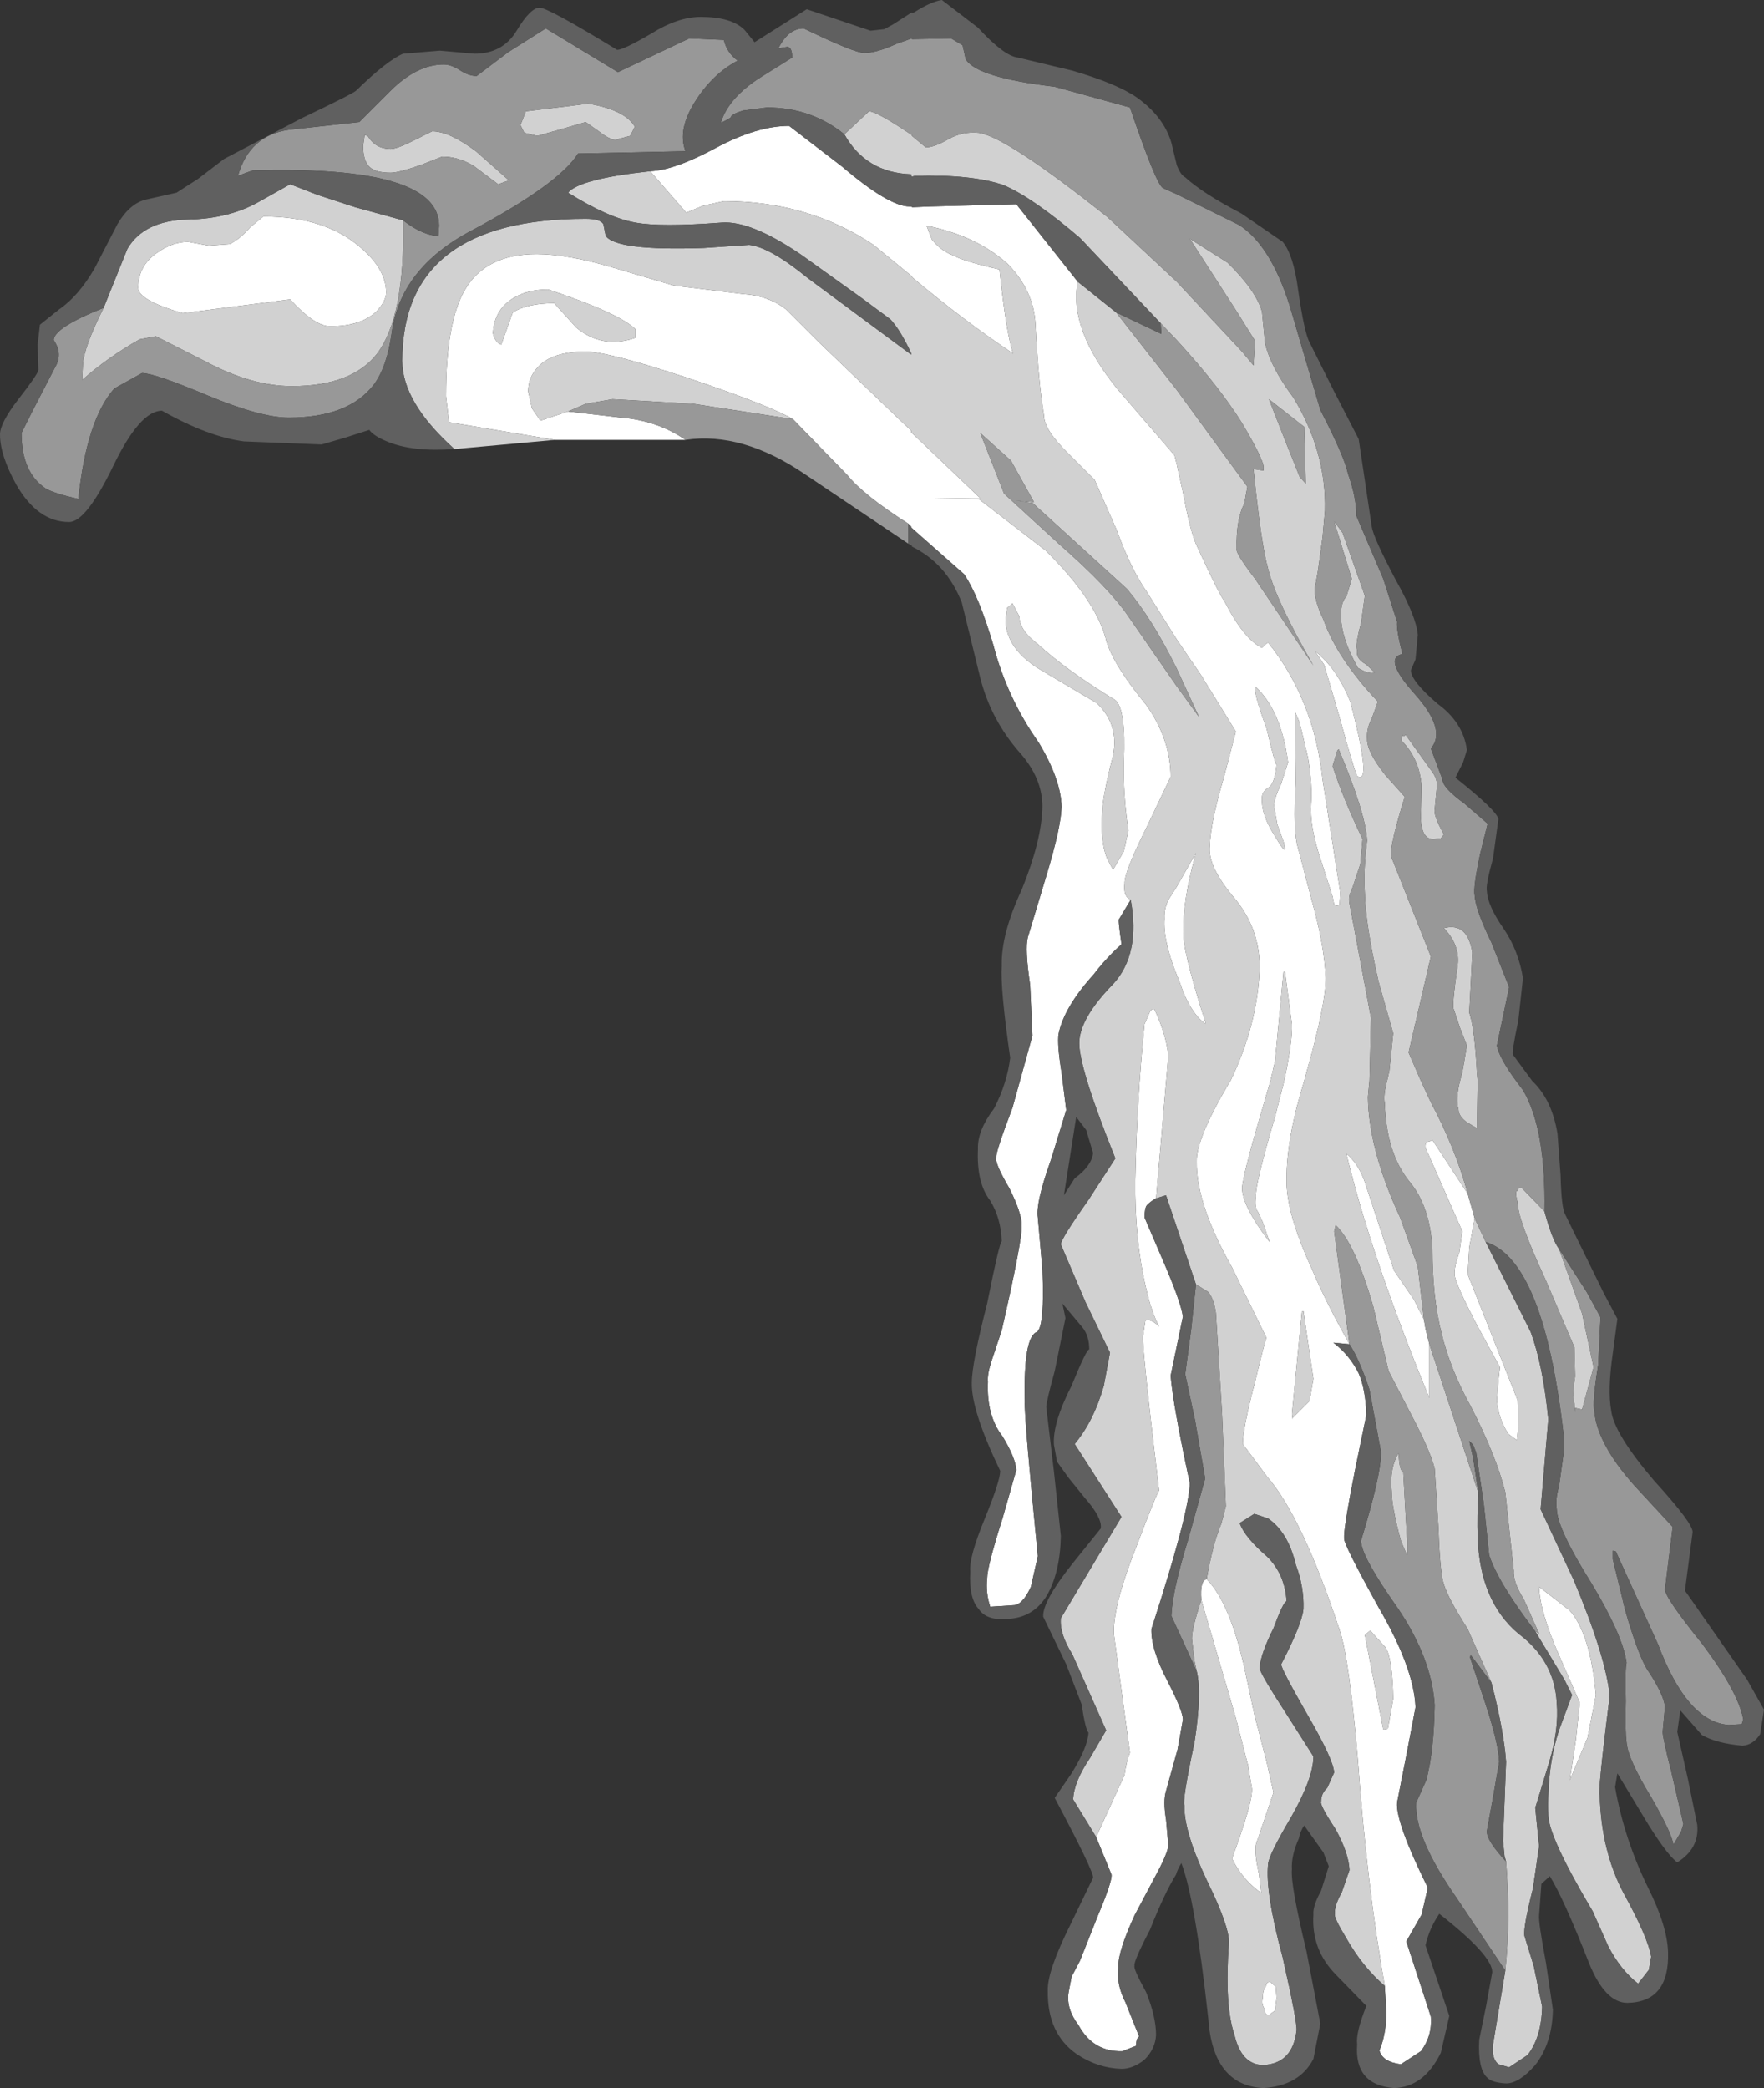 <?xml version="1.0" encoding="UTF-8" standalone="no"?>
<svg xmlns:ffdec="https://www.free-decompiler.com/flash" xmlns:xlink="http://www.w3.org/1999/xlink" ffdec:objectType="shape" height="136.0px" width="114.9px" xmlns="http://www.w3.org/2000/svg">
  <rect width="100%" height="100%" fill="#333333" stroke="none"/>
  <g transform="matrix(1.0, 0.0, 0.0, 1.0, 58.9, 54.5)">
    <path d="M-16.55 -43.35 Q-15.0 -43.4 -12.3 -44.85 -9.6 -46.3 -7.5 -46.3 L-4.05 -43.65 Q-1.0 -41.05 0.35 -41.05 L0.5 -41.05 0.5 -41.0 1.65 -41.05 7.3 -41.2 11.3 -36.15 Q10.7 -33.1 13.85 -29.2 L17.6 -24.85 17.75 -24.25 18.2 -22.2 Q18.65 -19.75 19.1 -18.85 20.5 -15.8 20.85 -15.35 22.1 -12.9 23.3 -12.3 L23.55 -12.55 23.7 -12.65 Q26.7 -8.9 27.25 -3.7 L28.4 3.65 28.35 4.4 28.2 4.5 28.0 4.4 27.9 3.9 27.1 1.4 Q26.4 -0.7 26.5 -2.15 26.6 -3.25 26.3 -5.15 L25.75 -7.45 25.45 -8.15 25.5 -3.5 Q25.3 -0.4 25.65 0.75 L26.65 4.55 Q27.35 7.1 27.45 9.2 27.45 10.9 26.25 15.15 L26.05 15.9 Q24.9 19.6 24.9 22.3 24.85 24.45 26.55 28.15 27.4 30.2 29.0 33.05 L27.95 32.95 Q29.0 33.75 29.6 34.95 30.05 36.0 30.1 37.65 L29.35 41.3 Q28.6 45.1 28.65 45.7 28.6 46.05 30.9 50.2 33.2 54.15 33.3 56.7 L32.7 59.85 32.1 62.9 Q32.0 64.2 34.1 68.45 L33.7 70.2 32.7 71.95 34.3 76.85 Q34.4 78.1 33.65 79.1 L32.35 79.95 Q31.15 79.8 30.95 79.05 31.4 78.0 31.4 76.55 L31.3 74.85 Q30.15 68.4 29.55 60.15 29.0 53.7 28.4 51.8 25.95 44.35 23.65 41.7 L22.05 39.55 Q22.05 38.55 22.85 35.5 23.55 32.6 23.6 32.65 L21.35 28.05 Q19.0 23.9 19.05 21.15 19.0 19.7 21.15 16.05 L21.25 15.9 Q23.05 12.15 23.15 8.5 23.15 6.0 21.55 4.05 19.75 1.95 19.9 0.6 19.95 -0.9 20.8 -3.8 L21.6 -6.85 19.35 -10.5 17.75 -12.85 15.8 -15.95 Q14.75 -17.45 13.85 -19.95 L12.4 -23.25 10.7 -24.95 Q9.1 -26.5 9.1 -27.45 8.75 -29.5 8.55 -33.35 8.45 -35.55 6.75 -37.3 4.7 -39.15 1.45 -39.8 L1.8 -38.9 Q2.35 -38.2 3.1 -37.9 3.95 -37.45 6.2 -36.95 6.65 -32.7 7.1 -31.45 L7.05 -31.5 Q3.9 -33.6 0.5 -36.45 L0.5 -36.5 -2.0 -38.55 Q-6.25 -41.4 -11.75 -41.4 L-13.1 -41.1 -14.2 -40.65 -16.55 -43.35 M16.4 23.55 Q16.1 23.7 15.8 24.0 15.65 24.2 15.65 24.8 L16.85 27.6 Q18.0 30.25 18.15 31.25 L17.35 35.1 Q17.5 37.0 18.6 42.1 18.55 44.05 16.1 51.6 16.05 52.9 17.15 55.0 18.15 56.95 18.15 57.5 L17.8 59.45 17.05 62.15 Q16.85 62.8 17.05 64.0 L17.2 65.7 Q17.15 66.25 16.3 67.8 L15.0 70.25 Q13.9 72.65 13.95 73.6 13.8 74.75 14.4 75.9 L15.3 78.15 Q15.1 78.25 15.1 78.75 L14.2 79.1 Q12.3 79.15 11.35 77.4 10.55 76.35 10.7 75.3 L10.9 74.25 11.45 73.2 12.6 70.3 Q13.55 68.05 13.5 67.6 L12.5 65.15 14.35 61.1 Q14.45 60.3 14.7 59.65 L13.65 51.9 Q13.6 50.05 15.15 46.15 16.5 42.6 16.6 42.6 15.5 33.4 15.55 32.55 L15.7 31.55 15.8 31.45 Q16.2 31.5 16.6 31.9 16.1 30.95 15.75 29.4 15.0 26.2 15.05 22.35 15.15 17.2 15.65 12.2 L16.0 11.4 Q16.15 11.15 16.3 11.25 17.05 12.85 17.2 14.25 L16.4 23.55 M14.75 4.1 L14.0 5.35 Q13.9 5.3 14.15 7.0 13.15 7.9 12.35 8.95 10.4 11.1 10.05 12.85 9.95 13.55 10.25 15.4 L10.55 17.8 9.55 21.05 Q8.55 23.85 8.7 24.8 L9.0 28.2 Q9.15 31.85 8.65 32.25 7.75 32.55 7.85 36.8 7.8 37.75 8.7 46.85 L8.25 48.85 Q7.7 50.05 7.1 50.05 L5.6 50.15 Q5.3 49.25 5.4 48.3 5.4 47.55 6.4 44.4 L7.3 41.25 Q7.25 40.45 6.4 39.05 5.35 37.7 5.45 35.5 5.4 35.0 5.7 34.1 L6.35 32.15 Q7.7 26.25 7.65 25.3 7.65 24.5 6.85 22.9 5.85 21.2 6.0 20.85 5.95 20.55 7.05 17.65 L8.35 12.95 8.2 9.65 Q7.85 7.3 8.05 6.55 L9.3 2.4 Q10.2 -0.6 10.25 -1.95 10.2 -3.75 8.75 -6.15 6.7 -9.05 5.8 -12.5 4.85 -15.7 3.9 -17.1 L0.5 -20.1 0.45 -20.15 0.45 -20.2 0.25 -20.4 Q-2.65 -22.25 -3.7 -23.55 L-7.25 -27.2 Q-8.8 -28.1 -14.0 -29.85 -19.3 -31.6 -20.75 -31.6 -23.0 -31.6 -23.9 -30.55 -24.5 -29.9 -24.5 -29.0 L-24.25 -27.9 -23.7 -27.1 -21.9 -27.7 -18.45 -27.3 Q-16.05 -27.1 -14.25 -25.85 L-22.75 -25.85 -29.65 -27.0 -29.85 -28.7 Q-29.85 -33.55 -28.6 -35.65 -27.25 -37.95 -23.95 -37.95 -21.9 -37.95 -18.9 -37.05 L-15.0 -35.9 -10.5 -35.35 Q-8.85 -35.25 -7.7 -34.35 L-5.55 -32.2 -0.5 -27.35 0.45 -26.45 0.45 -26.35 0.5 -26.3 4.95 -22.05 1.85 -22.05 4.85 -22.0 9.2 -18.65 Q12.35 -15.55 13.1 -13.0 13.45 -11.4 15.75 -8.6 17.35 -6.35 17.35 -3.9 L15.85 -0.75 Q14.3 2.35 14.35 3.05 14.25 3.9 14.75 4.1 M36.7 23.25 L37.15 24.85 36.8 26.75 36.7 28.5 39.95 36.7 40.0 38.4 39.9 39.3 39.35 38.9 Q38.7 37.9 38.6 36.7 L38.7 35.45 38.8 34.55 37.3 31.8 Q35.9 29.1 35.85 28.55 35.8 28.05 36.15 27.1 L36.35 25.7 33.95 20.25 Q33.9 19.85 34.2 19.85 L34.4 19.75 36.7 23.25 M7.05 -15.2 L6.7 -14.9 6.6 -14.15 Q6.6 -12.2 9.0 -10.8 L12.55 -8.7 Q14.0 -7.3 13.6 -5.3 12.95 -2.8 12.9 -1.7 12.75 0.25 13.2 1.4 L13.6 2.15 14.3 0.95 14.6 -0.4 Q14.25 -2.75 14.3 -4.9 14.45 -8.3 13.75 -8.9 10.55 -10.85 8.7 -12.55 7.5 -13.45 7.5 -14.35 L7.05 -15.2 M29.5 -3.95 Q29.25 -4.5 28.35 -7.8 L27.35 -11.2 26.75 -12.1 Q28.2 -10.95 29.05 -8.8 30.5 -3.3 29.5 -3.95 M22.85 -9.8 Q22.75 -9.35 23.6 -7.05 24.15 -4.7 24.25 -4.7 24.15 -3.6 23.8 -3.25 23.25 -2.95 23.3 -2.45 23.25 -1.4 24.2 0.05 25.05 1.5 24.7 0.3 L24.3 -0.8 24.1 -1.95 Q24.05 -2.4 24.55 -3.45 L25.0 -4.85 Q24.55 -8.25 22.85 -9.8 M24.8 8.8 L24.7 8.8 24.15 14.6 23.85 15.9 23.15 18.3 Q22.1 21.9 22.0 22.85 22.0 24.05 23.8 26.4 L23.35 25.1 23.05 24.45 Q22.8 24.15 22.9 23.45 22.85 22.65 24.15 18.25 L24.75 15.9 Q25.3 13.3 25.25 12.2 L24.8 8.8 M34.2 33.05 L34.2 36.55 Q30.4 27.3 28.8 20.65 29.5 21.2 29.95 22.35 L31.9 28.25 33.2 30.15 33.85 31.45 33.95 32.05 34.2 33.05 M18.2 6.2 Q18.05 7.2 19.65 12.2 18.6 11.5 17.9 9.35 L17.75 9.0 Q16.85 6.75 16.95 5.35 16.9 4.5 17.4 3.8 L17.75 3.25 19.0 1.05 Q18.1 4.25 18.2 6.2 M25.3 37.95 L25.3 37.85 26.4 36.75 26.65 35.3 26.0 30.9 25.9 30.9 25.25 37.6 25.3 37.95 M19.7 48.35 Q21.25 49.95 22.2 54.35 L22.8 57.15 23.25 58.9 23.6 60.25 24.05 62.25 22.9 65.65 Q22.8 66.2 23.1 67.55 L23.25 68.8 Q22.0 67.9 21.35 66.55 22.7 62.9 22.65 62.0 L22.4 60.5 22.05 59.15 21.6 57.4 19.35 49.7 Q19.25 48.45 19.7 48.35 M31.85 56.15 Q31.8 53.5 31.35 52.8 L30.35 51.7 30.0 52.0 31.2 58.15 31.5 58.1 31.85 56.15 M24.25 75.65 L24.15 76.45 23.75 76.75 Q23.45 76.7 23.5 76.4 23.25 76.05 23.35 75.65 23.35 75.1 23.55 74.9 23.6 74.55 23.85 74.6 L24.2 74.9 24.25 75.65 M41.35 48.85 L43.35 50.4 Q44.7 51.95 45.05 55.9 L44.5 58.7 43.35 61.45 43.75 58.8 44.0 56.4 42.8 53.65 Q41.4 50.55 41.35 48.85 M-46.65 -38.75 L-45.3 -38.5 -43.95 -38.6 Q-43.3 -38.9 -42.6 -39.7 L-41.75 -40.4 Q-37.8 -40.4 -35.5 -38.45 -33.75 -37.0 -33.75 -35.45 -33.75 -34.9 -34.35 -34.25 -35.35 -33.25 -37.4 -33.25 -38.4 -33.25 -40.0 -35.0 L-47.0 -34.1 Q-49.9 -34.95 -49.9 -35.75 -49.9 -37.2 -48.65 -38.05 -47.65 -38.75 -46.65 -38.75 M-17.5 -33.05 Q-18.55 -34.1 -23.2 -35.65 -24.45 -35.65 -25.35 -35.15 -26.7 -34.4 -26.8 -32.8 -26.65 -32.2 -26.25 -32.05 L-25.5 -34.15 Q-24.55 -34.75 -22.8 -34.75 L-21.35 -33.15 Q-19.65 -31.75 -17.5 -32.5 L-17.5 -33.05" fill="#ffffff" fill-rule="evenodd" stroke="none"/>
    <path d="M-29.3 -25.25 Q-32.7 -28.3 -32.7 -31.0 -32.7 -40.25 -20.75 -40.25 -19.8 -40.25 -19.6 -39.9 L-19.45 -39.15 Q-18.8 -38.15 -13.05 -38.35 L-10.1 -38.55 Q-8.75 -38.4 -6.3 -36.4 L0.45 -31.4 0.45 -31.5 Q-0.25 -33.0 -0.9 -33.7 L-2.65 -35.0 -6.7 -37.9 Q-10.0 -40.15 -11.9 -40.0 -15.9 -39.7 -17.5 -40.0 -19.25 -40.3 -21.9 -41.95 -21.15 -42.85 -16.55 -43.35 L-14.2 -40.65 -13.1 -41.1 -11.75 -41.4 Q-6.25 -41.4 -2.0 -38.55 L0.5 -36.5 0.5 -36.45 Q3.9 -33.6 7.05 -31.5 L7.1 -31.45 Q6.65 -32.7 6.2 -36.95 3.95 -37.45 3.1 -37.9 2.35 -38.2 1.8 -38.9 L1.45 -39.8 Q4.7 -39.15 6.75 -37.3 8.45 -35.55 8.55 -33.35 8.75 -29.5 9.1 -27.45 9.1 -26.5 10.7 -24.95 L12.4 -23.25 13.85 -19.95 Q14.75 -17.45 15.8 -15.95 L17.75 -12.85 19.35 -10.5 21.6 -6.85 20.8 -3.8 Q19.95 -0.9 19.9 0.6 19.75 1.95 21.55 4.05 23.15 6.0 23.15 8.5 23.05 12.15 21.25 15.9 L21.15 16.05 Q19.0 19.7 19.05 21.15 19.0 23.9 21.35 28.05 L23.6 32.65 Q23.55 32.6 22.85 35.5 22.05 38.55 22.05 39.55 L23.65 41.7 Q25.95 44.35 28.4 51.8 29.0 53.7 29.55 60.15 30.15 68.4 31.3 74.85 29.85 73.6 28.8 71.75 27.95 70.35 28.05 70.15 28.0 69.65 28.5 68.75 L29.0 67.3 Q28.95 66.2 28.1 64.65 27.05 63.05 27.15 62.85 27.15 62.3 27.55 61.95 L28.0 60.95 Q27.95 60.1 26.3 57.25 24.55 54.2 24.55 53.9 25.9 51.3 26.0 50.3 26.05 48.85 25.5 47.4 25.0 45.3 23.7 44.4 L22.8 44.1 21.85 44.7 Q22.15 45.6 23.65 46.9 24.8 48.05 24.9 49.8 24.7 49.8 24.05 51.55 23.2 53.25 23.15 54.15 23.15 54.45 24.9 57.15 L26.65 59.9 Q26.65 61.3 25.2 63.85 23.75 66.3 23.7 66.9 23.5 68.75 24.65 73.0 25.6 77.2 25.55 77.75 25.3 79.9 23.4 80.0 21.95 80.0 21.5 78.0 20.85 76.1 21.15 72.0 21.15 70.9 19.7 67.95 18.2 64.75 18.25 63.1 18.1 62.75 18.9 59.0 19.4 55.8 19.05 54.35 L18.9 53.65 18.75 52.35 Q18.65 51.85 19.35 49.7 L21.6 57.4 22.05 59.15 22.4 60.5 22.65 62.0 Q22.7 62.9 21.35 66.55 22.0 67.9 23.25 68.8 L23.1 67.55 Q22.8 66.2 22.9 65.65 L24.05 62.25 23.6 60.25 23.25 58.9 22.8 57.15 22.2 54.35 Q21.25 49.95 19.7 48.35 20.1 46.05 20.65 44.75 L20.95 43.6 20.7 37.55 20.3 31.0 Q20.15 30.05 19.8 29.65 L19.0 29.15 17.05 23.35 16.4 23.55 17.2 14.25 Q17.05 12.85 16.3 11.25 16.15 11.15 16.0 11.4 L15.65 12.2 Q15.15 17.2 15.05 22.35 15.0 26.2 15.75 29.4 16.1 30.95 16.6 31.9 16.2 31.5 15.8 31.45 L15.7 31.55 15.55 32.55 Q15.5 33.4 16.6 42.6 16.5 42.6 15.15 46.15 13.6 50.05 13.65 51.9 L14.7 59.65 Q14.45 60.3 14.35 61.1 L12.5 65.15 11.0 62.7 Q11.05 61.55 12.1 60.0 L13.15 58.2 10.95 53.25 Q10.1 51.9 10.2 50.9 L14.15 44.3 11.1 39.55 Q12.35 38.05 13.0 35.75 L13.4 33.6 11.8 30.3 10.2 26.55 Q10.2 26.2 12.0 23.65 L13.75 20.95 Q11.4 15.1 11.4 13.45 11.4 11.85 13.6 9.6 15.4 7.65 14.75 4.1 14.25 3.9 14.35 3.05 14.3 2.35 15.85 -0.75 L17.35 -3.9 Q17.35 -6.35 15.75 -8.6 13.45 -11.4 13.1 -13.0 12.35 -15.55 9.2 -18.65 L4.85 -22.0 1.85 -22.05 4.95 -22.05 0.5 -26.3 0.45 -26.35 0.45 -26.45 -0.5 -27.35 -5.55 -32.2 -7.7 -34.35 Q-8.85 -35.25 -10.5 -35.35 L-15.0 -35.9 -18.9 -37.05 Q-21.9 -37.95 -23.95 -37.95 -27.25 -37.95 -28.6 -35.65 -29.85 -33.55 -29.85 -28.7 L-29.65 -27.0 -22.75 -25.85 -29.3 -25.25 M11.3 -36.15 L13.8 -34.15 17.75 -29.1 22.35 -22.8 22.15 -21.7 Q21.6 -20.65 21.65 -18.75 21.55 -18.5 22.85 -16.8 L26.65 -11.15 Q24.2 -15.4 23.7 -17.45 23.25 -19.0 22.75 -23.95 L23.4 -23.85 23.4 -24.15 Q23.3 -24.75 22.0 -26.95 20.5 -29.35 17.75 -32.35 L16.7 -33.45 11.45 -39.0 Q8.35 -41.65 6.45 -42.45 4.4 -43.15 0.7 -43.05 L0.5 -43.0 0.45 -43.05 0.45 -43.15 Q-2.5 -43.25 -3.9 -45.75 L-2.3 -47.25 Q-1.8 -47.25 0.5 -45.7 L0.5 -45.65 1.4 -44.9 Q1.95 -44.9 2.9 -45.45 3.8 -45.95 4.85 -45.85 6.65 -45.6 13.25 -40.35 L17.75 -36.15 22.0 -31.6 22.75 -30.7 22.85 -32.3 21.6 -34.3 18.6 -38.95 21.05 -37.4 Q22.9 -35.6 23.3 -34.2 L23.5 -32.15 Q23.85 -30.6 25.35 -28.6 27.5 -25.05 27.4 -21.25 L27.25 -19.55 26.95 -17.35 26.75 -16.25 Q26.65 -15.5 27.3 -14.15 28.2 -11.6 30.85 -8.8 L30.45 -7.7 Q30.1 -7.05 30.15 -6.35 30.15 -5.5 31.35 -4.0 L32.6 -2.6 Q31.65 0.45 31.7 1.25 L34.3 7.8 32.85 14.05 33.65 15.9 34.3 17.3 Q35.9 20.3 36.7 23.25 L34.4 19.75 34.2 19.85 Q33.9 19.85 33.95 20.25 L36.35 25.7 36.15 27.1 Q35.8 28.05 35.85 28.55 35.9 29.1 37.3 31.8 L38.8 34.55 38.7 35.45 38.6 36.7 Q38.7 37.9 39.35 38.9 L39.9 39.3 40.0 38.4 39.95 36.7 36.7 28.5 36.8 26.75 37.15 24.85 37.9 26.45 38.0 26.65 40.8 32.25 Q41.6 34.4 41.95 37.95 L41.45 43.8 43.6 48.4 Q45.7 53.4 45.95 55.95 45.15 62.3 45.3 62.45 45.4 66.05 46.85 68.8 48.45 71.7 48.65 72.95 L48.5 73.8 47.8 74.7 Q46.65 73.8 45.85 72.25 L44.85 70.0 Q42.0 65.2 41.95 63.75 41.85 60.5 42.7 58.05 L43.5 55.9 43.0 54.9 41.1 51.75 41.35 51.9 40.35 49.65 Q39.65 48.55 39.7 47.8 L39.15 42.7 Q38.55 40.3 36.9 37.1 35.55 34.65 35.0 32.35 34.4 30.0 34.4 26.85 34.25 24.05 32.9 22.45 31.4 20.6 31.3 17.35 31.2 16.85 31.45 15.9 L31.6 15.25 31.85 12.8 30.9 9.45 Q30.05 5.75 30.0 3.65 29.9 2.25 30.15 0.25 30.05 -1.55 28.3 -5.7 L28.2 -5.6 27.9 -4.6 Q28.6 -2.45 29.85 0.15 L29.7 1.8 29.15 3.45 Q28.9 3.9 29.0 4.35 L30.4 11.8 30.3 15.9 30.2 16.95 Q30.25 20.4 32.3 24.8 L33.45 28.0 33.85 31.45 33.2 30.15 31.9 28.25 29.95 22.35 Q29.5 21.2 28.8 20.65 30.4 27.3 34.2 36.55 L34.2 33.05 37.4 42.75 Q37.3 44.2 37.35 45.65 37.5 49.8 40.0 51.9 42.35 53.65 42.5 56.4 42.65 58.15 42.0 60.3 L41.1 63.25 41.35 65.75 40.95 68.5 Q40.3 71.05 40.4 71.6 L41.0 73.55 41.55 76.2 Q41.5 78.2 40.6 79.35 L39.4 80.15 38.7 79.95 Q38.25 79.6 38.35 78.65 L39.15 73.85 Q39.5 70.5 39.2 66.75 L39.1 66.4 39.0 65.4 39.2 60.25 Q39.05 58.2 38.25 55.1 L36.7 51.6 Q35.45 49.65 35.15 48.7 34.9 48.0 34.8 45.1 L34.55 41.15 Q34.25 39.95 32.95 37.5 L31.55 34.8 30.55 30.6 Q29.35 26.45 28.1 25.3 L28.0 25.7 29.0 33.05 Q27.4 30.2 26.55 28.15 24.85 24.45 24.9 22.3 24.9 19.6 26.05 15.9 L26.25 15.15 Q27.45 10.9 27.45 9.2 27.35 7.1 26.65 4.55 L25.65 0.75 Q25.3 -0.4 25.5 -3.5 L25.45 -8.15 25.75 -7.45 26.3 -5.15 Q26.6 -3.25 26.5 -2.15 26.4 -0.7 27.1 1.4 L27.9 3.9 28.0 4.4 28.2 4.5 28.35 4.4 28.4 3.65 27.25 -3.7 Q26.7 -8.9 23.7 -12.65 L23.55 -12.55 23.3 -12.3 Q22.1 -12.9 20.85 -15.35 20.5 -15.8 19.1 -18.85 18.65 -19.75 18.2 -22.2 L17.75 -24.25 17.6 -24.85 13.85 -29.2 Q10.7 -33.1 11.3 -36.15 M41.7 24.4 Q42.2 26.25 42.65 26.85 L44.15 31.05 44.9 34.55 44.15 37.3 43.7 37.2 Q43.7 37.85 43.65 36.9 43.5 36.35 43.7 35.15 L43.65 33.25 41.75 28.8 Q39.95 24.9 39.95 23.8 39.75 23.05 39.95 23.05 40.0 22.8 40.25 22.9 L41.7 24.4 M23.75 -28.5 L24.85 -25.7 25.75 -23.45 26.15 -23.0 26.05 -26.7 23.75 -28.5 M7.25 -21.9 L8.45 -21.8 6.95 -24.5 4.95 -26.3 6.5 -22.35 10.1 -19.05 Q13.35 -16.2 14.6 -14.35 L17.75 -9.8 19.2 -7.8 17.75 -10.95 Q16.15 -14.2 14.5 -16.15 L8.35 -21.75 7.25 -21.9 M7.05 -15.2 L7.5 -14.35 Q7.5 -13.45 8.7 -12.55 10.55 -10.85 13.75 -8.9 14.45 -8.3 14.3 -4.9 14.25 -2.75 14.6 -0.4 L14.3 0.95 13.6 2.15 13.2 1.4 Q12.75 0.25 12.9 -1.7 12.95 -2.8 13.6 -5.3 14.0 -7.3 12.55 -8.7 L9.0 -10.8 Q6.6 -12.2 6.6 -14.15 L6.7 -14.9 7.05 -15.2 M28.55 -19.8 L30.0 -15.7 29.75 -13.9 Q29.35 -12.45 29.5 -12.15 29.4 -11.6 30.05 -11.25 L30.65 -10.7 Q30.3 -10.55 29.55 -11.0 28.4 -13.05 28.45 -14.5 28.45 -15.3 28.8 -15.65 L29.15 -16.8 28.0 -20.55 28.55 -19.8 M29.5 -3.95 Q30.5 -3.3 29.05 -8.8 28.2 -10.95 26.75 -12.1 L27.35 -11.2 28.35 -7.8 Q29.25 -4.5 29.5 -3.95 M22.85 -9.8 Q24.55 -8.25 25.0 -4.85 L24.55 -3.45 Q24.05 -2.4 24.1 -1.95 L24.3 -0.8 24.7 0.3 Q25.05 1.5 24.2 0.05 23.25 -1.4 23.3 -2.45 23.25 -2.95 23.8 -3.25 24.15 -3.6 24.25 -4.7 24.15 -4.7 23.6 -7.05 22.75 -9.35 22.85 -9.8 M35.15 5.95 Q36.7 5.55 37.0 7.55 L36.8 11.45 Q37.15 12.5 37.3 15.35 L37.35 15.9 37.3 19.0 37.25 18.95 36.65 18.6 Q36.1 18.2 36.1 17.75 35.9 17.1 36.2 15.9 L36.35 15.35 36.65 13.6 36.2 12.45 35.8 11.25 Q35.65 11.1 36.05 8.35 36.2 7.05 35.15 5.95 M32.65 -6.65 L34.3 -4.35 Q34.7 -3.85 34.7 -3.35 L34.55 -1.8 Q34.45 -1.4 35.15 -0.15 L34.95 0.1 34.5 0.15 Q33.7 0.2 33.65 -1.2 L33.7 -3.3 Q33.55 -5.1 32.4 -6.25 L32.45 -6.65 Q32.55 -6.45 32.65 -6.65 M24.8 8.8 L25.25 12.2 Q25.3 13.3 24.75 15.9 L24.15 18.25 Q22.85 22.65 22.9 23.45 22.8 24.15 23.05 24.45 L23.35 25.1 23.8 26.4 Q22.0 24.05 22.0 22.85 22.1 21.9 23.15 18.3 L23.85 15.9 24.15 14.6 24.7 8.8 24.8 8.8 M18.2 6.2 Q18.1 4.25 19.0 1.05 L17.75 3.25 17.4 3.8 Q16.9 4.5 16.95 5.35 16.85 6.75 17.75 9.0 L17.9 9.35 Q18.6 11.5 19.65 12.2 18.05 7.2 18.2 6.2 M25.3 37.95 L25.25 37.6 25.9 30.9 26.0 30.9 26.65 35.3 26.4 36.75 25.3 37.85 25.3 37.95 M32.35 45.85 Q31.75 43.65 31.75 42.65 31.6 41.1 32.2 40.15 32.25 41.35 32.5 41.35 L32.75 45.85 32.75 46.8 32.35 45.85 M31.85 56.15 L31.5 58.1 31.2 58.15 30.0 52.0 30.35 51.7 31.35 52.8 Q31.8 53.5 31.85 56.15 M41.35 48.85 Q41.4 50.55 42.8 53.65 L44.0 56.4 43.75 58.8 43.35 61.45 44.5 58.7 45.05 55.9 Q44.7 51.95 43.35 50.4 L41.35 48.85 M24.25 75.65 L24.2 74.9 23.85 74.6 Q23.6 74.55 23.55 74.9 23.35 75.1 23.35 75.65 23.25 76.05 23.5 76.4 23.45 76.7 23.75 76.75 L24.15 76.45 24.25 75.65 M-52.15 -34.45 L-50.6 -38.3 Q-49.5 -40.15 -46.65 -40.2 -44.0 -40.25 -42.05 -41.35 L-40.0 -42.5 -38.2 -41.8 -35.75 -41.0 -32.65 -40.15 Q-32.5 -33.9 -34.35 -31.45 -36.0 -29.35 -39.9 -29.35 -42.5 -29.35 -45.5 -30.95 L-48.75 -32.6 -49.8 -32.4 Q-51.85 -31.25 -53.55 -29.75 L-53.5 -30.75 Q-53.45 -31.85 -52.15 -34.45 M-46.65 -38.75 Q-47.65 -38.75 -48.65 -38.05 -49.9 -37.2 -49.9 -35.75 -49.9 -34.95 -47.0 -34.1 L-40.0 -35.0 Q-38.4 -33.25 -37.4 -33.25 -35.35 -33.25 -34.35 -34.25 -33.75 -34.9 -33.75 -35.45 -33.75 -37.0 -35.5 -38.45 -37.8 -40.4 -41.75 -40.4 L-42.6 -39.7 Q-43.3 -38.9 -43.95 -38.6 L-45.3 -38.5 -46.65 -38.75 M-17.55 -46.25 L-17.85 -45.65 -18.8 -45.4 Q-19.2 -45.4 -19.9 -45.95 L-20.75 -46.55 -22.3 -46.1 -23.9 -45.65 -24.75 -45.85 -25.0 -46.35 -24.65 -47.25 -21.75 -47.6 -20.6 -47.75 Q-18.2 -47.35 -17.55 -46.25 M-7.25 -27.2 L-13.75 -28.2 -19.0 -28.5 -20.75 -28.2 -21.9 -27.7 -23.7 -27.1 -24.25 -27.9 -24.5 -29.0 Q-24.5 -29.9 -23.9 -30.55 -23.0 -31.6 -20.75 -31.6 -19.3 -31.6 -14.0 -29.85 -8.8 -28.1 -7.25 -27.2 M-17.5 -33.05 L-17.5 -32.5 Q-19.65 -31.75 -21.35 -33.15 L-22.8 -34.75 Q-24.55 -34.75 -25.5 -34.15 L-26.25 -32.05 Q-26.65 -32.2 -26.8 -32.8 -26.7 -34.4 -25.35 -35.15 -24.45 -35.65 -23.2 -35.65 -18.55 -34.1 -17.5 -33.05 M-26.45 -42.5 L-28.05 -43.7 Q-29.05 -44.3 -30.1 -44.3 L-31.5 -43.75 Q-32.95 -43.25 -33.45 -43.25 -34.4 -43.25 -34.8 -43.6 -35.25 -44.0 -35.25 -45.0 L-35.15 -45.7 -34.95 -45.65 Q-34.45 -44.8 -33.45 -44.8 -33.05 -44.8 -31.95 -45.35 L-30.75 -45.95 Q-29.65 -45.95 -27.9 -44.65 L-25.75 -42.75 -26.45 -42.5" fill="#d1d1d1" fill-rule="evenodd" stroke="none"/>
    <path d="M13.8 -34.15 L16.75 -32.75 16.7 -33.45 17.75 -32.35 Q20.5 -29.35 22.0 -26.95 23.3 -24.75 23.4 -24.15 L23.4 -23.85 22.75 -23.95 Q23.25 -19.0 23.7 -17.45 24.2 -15.4 26.65 -11.15 L22.85 -16.8 Q21.55 -18.5 21.65 -18.75 21.6 -20.65 22.15 -21.7 L22.35 -22.8 17.75 -29.1 13.8 -34.15 M-3.9 -45.75 Q-6.05 -47.5 -8.95 -47.5 L-10.5 -47.3 Q-11.3 -47.05 -11.3 -46.85 -11.6 -46.65 -11.95 -46.5 -11.45 -48.15 -9.3 -49.5 L-7.3 -50.75 Q-7.3 -51.4 -7.6 -51.45 L-8.2 -51.35 Q-7.55 -52.65 -6.55 -52.65 -3.25 -51.05 -2.6 -51.05 -1.8 -51.05 -0.5 -51.65 L0.5 -52.0 0.5 -51.95 3.05 -52.0 3.8 -51.55 4.0 -50.65 Q4.7 -49.45 9.8 -48.85 L14.7 -47.5 Q16.4 -42.5 16.85 -42.25 L17.75 -41.85 21.8 -39.85 Q23.85 -38.55 25.1 -34.6 L27.1 -27.8 Q28.65 -24.8 28.9 -23.65 29.45 -22.1 29.45 -20.9 L31.2 -16.8 32.1 -14.0 Q32.05 -13.45 32.45 -11.9 31.15 -11.65 33.25 -9.3 35.35 -6.95 34.3 -5.75 L35.05 -3.75 Q35.05 -3.2 36.5 -2.15 L38.0 -0.85 37.5 1.15 Q37.05 3.3 37.15 3.8 37.2 4.75 38.25 6.9 L39.4 9.8 38.6 13.6 Q38.75 14.4 39.85 15.9 L40.3 16.5 Q41.8 19.05 41.7 24.4 L40.25 22.9 Q40.0 22.8 39.95 23.05 39.75 23.05 39.95 23.8 39.95 24.9 41.75 28.8 L43.65 33.25 43.7 35.15 Q43.5 36.35 43.65 36.9 43.7 37.85 43.7 37.2 L44.15 37.3 44.9 34.55 44.15 31.05 42.65 26.85 44.45 29.65 45.35 31.3 45.2 34.4 Q44.8 36.85 44.95 37.45 45.15 39.55 47.55 42.25 L50.05 44.95 49.55 49.0 Q49.5 49.5 52.0 52.6 54.35 55.75 54.65 57.5 L54.55 57.8 53.7 57.85 Q51.0 57.65 49.1 52.6 L46.35 46.55 46.15 46.5 46.15 47.05 46.95 50.35 Q47.85 53.5 48.5 54.4 49.45 55.85 49.55 56.65 L49.4 58.3 Q49.4 58.7 49.95 60.85 L50.75 64.3 50.6 64.8 50.1 65.65 Q50.0 64.9 48.65 62.55 47.15 60.1 47.05 59.0 46.95 58.25 47.0 56.3 46.95 54.15 47.05 53.8 46.8 52.0 44.75 48.6 42.55 45.1 42.5 43.8 42.4 43.15 42.65 42.3 L42.95 40.15 42.95 38.95 Q41.65 27.6 37.9 26.4 L37.9 26.45 37.15 24.85 36.7 23.25 Q35.9 20.3 34.3 17.3 L33.65 15.9 32.85 14.05 34.3 7.8 31.7 1.25 Q31.65 0.45 32.6 -2.6 L31.35 -4.0 Q30.15 -5.5 30.15 -6.35 30.1 -7.05 30.45 -7.7 L30.85 -8.8 Q28.2 -11.6 27.3 -14.15 26.65 -15.5 26.75 -16.25 L26.95 -17.35 27.25 -19.55 27.4 -21.25 Q27.5 -25.05 25.35 -28.6 23.85 -30.6 23.5 -32.15 L23.3 -34.2 Q22.9 -35.6 21.05 -37.4 L18.6 -38.95 21.6 -34.3 22.85 -32.3 22.75 -30.7 22.0 -31.6 17.75 -36.15 13.25 -40.35 Q6.65 -45.6 4.85 -45.85 3.8 -45.95 2.9 -45.45 1.95 -44.9 1.4 -44.9 L0.5 -45.65 0.5 -45.7 Q-1.8 -47.25 -2.3 -47.25 L-3.9 -45.75 M41.1 51.75 Q38.7 48.6 38.1 46.8 L37.75 43.45 37.25 40.1 37.05 39.6 36.8 39.35 37.05 40.45 37.4 42.75 34.2 33.05 33.95 32.05 33.85 31.45 33.45 28.0 32.3 24.8 Q30.25 20.4 30.2 16.95 L30.3 15.9 30.4 11.8 29.0 4.35 Q28.9 3.9 29.15 3.45 L29.7 1.8 29.85 0.15 Q28.6 -2.45 27.9 -4.6 L28.2 -5.6 28.3 -5.7 Q30.05 -1.55 30.15 0.25 29.9 2.25 30.0 3.65 30.05 5.75 30.9 9.45 L31.85 12.8 31.6 15.25 31.45 15.9 Q31.2 16.85 31.3 17.35 31.4 20.6 32.9 22.45 34.25 24.05 34.4 26.85 34.4 30.0 35.0 32.35 35.55 34.65 36.9 37.1 38.55 40.3 39.15 42.7 L39.7 47.8 Q39.65 48.55 40.35 49.65 L41.35 51.9 41.1 51.75 M39.15 73.85 L36.0 69.15 Q33.2 65.15 33.35 62.9 L34.0 61.45 Q34.5 59.6 34.55 56.55 34.35 53.5 32.15 50.25 29.75 46.85 29.75 45.85 31.1 41.45 31.05 40.05 L30.3 36.0 Q29.65 34.05 29.0 33.05 L28.0 25.7 28.1 25.3 Q29.35 26.45 30.55 30.6 L31.55 34.8 32.95 37.5 Q34.25 39.95 34.55 41.15 L34.8 45.1 Q34.9 48.0 35.15 48.7 35.45 49.65 36.7 51.6 L38.25 55.1 36.9 53.3 36.9 53.25 36.85 53.45 37.8 56.3 Q38.7 59.0 38.75 60.25 L38.35 62.55 37.95 64.75 Q37.9 65.35 39.2 66.75 39.5 70.5 39.15 73.85 M19.05 54.35 L17.4 50.75 Q17.45 49.15 18.5 45.75 L19.6 41.8 18.95 38.05 18.3 35.0 18.7 32.0 19.0 29.15 19.8 29.65 Q20.15 30.05 20.3 31.0 L20.7 37.55 20.95 43.6 20.65 44.75 Q20.1 46.05 19.7 48.35 19.25 48.45 19.35 49.7 18.65 51.85 18.75 52.35 L18.9 53.65 19.05 54.35 M0.25 -20.4 L0.25 -19.1 -6.45 -23.6 Q-10.55 -26.4 -14.25 -25.85 -16.05 -27.1 -18.45 -27.3 L-21.9 -27.7 -20.75 -28.2 -19.0 -28.5 -13.75 -28.2 -7.25 -27.2 -3.7 -23.55 Q-2.65 -22.25 0.25 -20.4 M23.75 -28.5 L26.05 -26.7 26.15 -23.0 25.75 -23.45 24.85 -25.7 23.75 -28.5 M7.25 -21.9 L8.35 -21.75 14.5 -16.15 Q16.15 -14.2 17.75 -10.95 L19.2 -7.8 17.75 -9.8 14.6 -14.35 Q13.35 -16.2 10.1 -19.05 L6.5 -22.35 4.95 -26.3 6.95 -24.5 8.45 -21.8 7.25 -21.9 M28.55 -19.8 L28.0 -20.55 29.15 -16.8 28.8 -15.65 Q28.45 -15.3 28.45 -14.5 28.4 -13.05 29.55 -11.0 30.3 -10.55 30.65 -10.7 L30.05 -11.25 Q29.4 -11.6 29.5 -12.15 29.35 -12.45 29.75 -13.9 L30.0 -15.7 28.55 -19.8 M32.65 -6.65 Q32.55 -6.45 32.45 -6.65 L32.4 -6.25 Q33.55 -5.1 33.7 -3.3 L33.65 -1.2 Q33.7 0.2 34.5 0.15 L34.95 0.1 35.15 -0.15 Q34.45 -1.4 34.55 -1.8 L34.7 -3.35 Q34.7 -3.85 34.3 -4.35 L32.65 -6.65 M35.15 5.95 Q36.2 7.05 36.05 8.35 35.65 11.1 35.8 11.25 L36.2 12.45 36.65 13.6 36.35 15.35 36.2 15.9 Q35.9 17.1 36.1 17.75 36.1 18.2 36.65 18.6 L37.25 18.95 37.3 19.0 37.35 15.9 37.3 15.35 Q37.15 12.5 36.8 11.45 L37.0 7.55 Q36.7 5.55 35.15 5.95 M32.35 45.85 L32.75 46.8 32.75 45.85 32.5 41.35 Q32.25 41.35 32.2 40.15 31.6 41.1 31.75 42.65 31.75 43.65 32.35 45.85 M-32.65 -40.15 Q-31.55 -39.3 -30.6 -39.15 L-30.45 -39.15 -30.35 -39.1 -30.3 -39.8 Q-30.3 -43.75 -42.45 -43.4 L-43.4 -43.05 Q-42.65 -45.7 -40.05 -46.05 L-35.5 -46.55 -33.5 -48.55 Q-31.75 -50.3 -30.0 -50.3 -29.5 -50.3 -28.9 -49.9 -28.35 -49.55 -27.85 -49.55 L-25.8 -51.1 -23.35 -52.65 -18.65 -49.8 -14.0 -52.0 -11.75 -51.9 Q-11.55 -51.05 -10.85 -50.55 -12.45 -49.7 -13.55 -48.0 -14.8 -46.1 -14.25 -44.65 L-21.25 -44.5 Q-22.45 -42.55 -28.15 -39.5 -32.85 -37.05 -33.4 -32.75 -33.7 -30.6 -34.55 -29.45 -36.2 -27.3 -40.1 -27.3 -41.9 -27.3 -45.4 -28.75 -48.85 -30.2 -49.65 -30.2 L-51.45 -29.2 Q-53.25 -27.2 -53.8 -22.0 -55.5 -22.4 -55.95 -22.7 -57.5 -23.75 -57.5 -26.3 L-56.8 -27.7 -55.3 -30.6 Q-54.8 -31.45 -55.4 -32.35 -55.4 -33.15 -52.15 -34.45 -53.45 -31.85 -53.5 -30.75 L-53.55 -29.75 Q-51.85 -31.25 -49.8 -32.4 L-48.75 -32.6 -45.5 -30.95 Q-42.5 -29.35 -39.9 -29.35 -36.0 -29.35 -34.35 -31.45 -32.5 -33.9 -32.65 -40.15 M-17.55 -46.25 Q-18.2 -47.35 -20.6 -47.75 L-21.75 -47.6 -24.65 -47.25 -25.0 -46.35 -24.75 -45.85 -23.9 -45.65 -22.3 -46.1 -20.75 -46.55 -19.9 -45.95 Q-19.2 -45.4 -18.8 -45.4 L-17.85 -45.65 -17.55 -46.25 M-26.45 -42.5 L-25.75 -42.75 -27.9 -44.65 Q-29.65 -45.95 -30.75 -45.95 L-31.95 -45.35 Q-33.05 -44.8 -33.45 -44.8 -34.45 -44.8 -34.95 -45.65 L-35.15 -45.7 -35.25 -45.0 Q-35.25 -44.0 -34.8 -43.6 -34.4 -43.25 -33.45 -43.25 -32.95 -43.25 -31.5 -43.75 L-30.1 -44.3 Q-29.05 -44.3 -28.05 -43.7 L-26.45 -42.5" fill="#989898" fill-rule="evenodd" stroke="none"/>
    <path d="M-29.3 -25.25 Q-32.05 -25.05 -33.7 -25.75 -34.55 -26.1 -34.85 -26.5 L-36.4 -26.0 -37.95 -25.55 -43.0 -25.75 Q-45.35 -26.05 -48.35 -27.75 -49.8 -27.75 -51.55 -24.1 -53.3 -20.5 -54.4 -20.5 -56.45 -20.5 -57.85 -22.95 -58.9 -24.85 -58.9 -26.2 -58.9 -26.95 -57.7 -28.5 -56.45 -30.1 -56.4 -30.4 L-56.45 -32.05 -56.3 -33.35 -55.05 -34.35 Q-53.8 -35.2 -52.75 -37.0 L-51.25 -39.9 Q-50.45 -41.25 -49.4 -41.5 L-47.4 -41.95 -46.0 -42.85 -44.3 -44.15 -39.25 -46.8 Q-35.9 -48.4 -35.7 -48.6 -33.7 -50.55 -32.65 -51.0 L-30.25 -51.2 -28.0 -51.0 Q-26.15 -51.0 -25.25 -52.5 -24.35 -54.0 -23.75 -54.0 -23.2 -54.0 -18.7 -51.25 -18.3 -51.25 -16.5 -52.3 -14.75 -53.4 -13.25 -53.4 -11.25 -53.4 -10.4 -52.55 L-9.75 -51.75 -6.35 -53.9 -2.2 -52.5 -1.3 -52.6 -0.75 -52.9 0.5 -53.7 0.5 -53.65 0.65 -53.7 Q1.75 -54.4 2.45 -54.5 L4.8 -52.7 Q6.5 -50.85 7.4 -50.75 L10.95 -49.9 Q13.85 -49.05 15.15 -48.15 16.9 -46.9 17.4 -45.2 L17.75 -43.75 Q18.0 -43.1 18.3 -42.95 19.45 -41.9 21.95 -40.6 L24.65 -38.75 Q25.35 -37.9 25.65 -35.65 26.05 -32.85 26.4 -32.2 L28.0 -29.0 29.6 -25.9 30.45 -20.2 Q30.55 -19.5 32.0 -16.75 33.35 -14.35 33.45 -13.15 L33.3 -11.55 33.0 -10.85 Q33.0 -10.15 34.75 -8.65 36.4 -7.45 36.65 -5.65 L36.4 -4.85 35.9 -3.85 Q38.6 -1.7 38.7 -1.15 L38.35 1.4 Q37.85 3.2 37.95 3.55 38.0 4.5 39.05 6.0 40.0 7.4 40.3 9.2 L40.0 11.95 Q39.55 14.1 39.65 14.2 L40.9 15.9 41.0 16.0 Q42.2 17.2 42.55 19.35 L42.75 22.05 Q42.8 24.15 43.05 24.6 L45.55 29.7 46.45 31.4 46.15 33.65 Q45.8 36.05 46.05 37.4 46.25 38.9 48.85 41.95 51.4 44.75 51.35 45.3 L50.85 49.1 54.9 54.9 56.0 56.85 55.75 58.45 Q55.3 59.15 54.6 59.2 52.9 59.05 51.95 58.5 L50.55 56.9 50.35 58.3 51.05 61.4 51.65 64.35 Q51.8 65.9 50.35 66.8 49.6 66.25 48.05 63.65 L46.45 61.0 46.3 61.9 Q46.9 65.3 48.45 68.45 49.7 70.95 49.75 72.65 49.85 75.9 47.1 75.95 45.65 75.95 44.6 73.35 42.95 69.15 42.05 67.7 L41.5 68.2 41.35 70.25 Q41.3 70.7 41.8 73.35 L42.25 76.4 Q42.2 78.6 41.1 80.0 40.05 81.2 39.2 81.2 38.3 81.15 38.0 80.85 37.35 80.3 37.45 78.35 L37.9 76.15 38.3 73.95 Q38.3 72.85 34.85 70.15 34.2 71.1 33.95 72.2 L35.5 76.8 34.95 79.2 Q33.85 81.45 31.9 81.5 29.3 81.3 29.5 78.65 29.4 77.9 30.1 76.15 L28.15 74.15 Q26.5 72.5 26.65 70.2 26.6 69.65 27.15 68.65 L27.65 67.05 27.3 66.15 26.05 64.4 Q25.8 64.75 25.7 65.25 25.2 66.35 25.25 67.25 25.15 68.25 26.2 72.6 L27.1 77.3 26.65 79.6 Q25.75 81.35 23.4 81.5 20.1 81.35 19.8 76.95 18.95 69.2 18.05 66.85 17.8 67.25 17.7 67.6 16.95 68.8 16.0 71.2 14.9 73.3 15.0 73.55 14.9 73.7 15.75 75.25 16.4 76.85 16.4 78.05 16.35 78.95 15.65 79.65 14.9 80.25 14.15 80.25 12.6 80.2 11.25 79.3 9.3 77.95 9.35 75.15 9.3 73.9 10.85 70.8 L12.3 67.8 Q12.35 67.4 9.8 62.6 L10.9 61.0 Q11.95 59.3 12.0 58.35 11.8 58.15 11.55 56.5 L10.55 53.9 9.05 50.8 Q9.0 49.8 10.95 47.35 L12.8 45.05 Q12.9 44.35 11.75 43.05 L10.7 41.75 9.95 40.7 9.75 39.6 Q9.65 38.2 10.9 35.75 11.9 33.3 12.05 33.4 12.05 32.5 11.6 31.95 L10.3 30.4 10.5 31.35 9.8 34.8 Q9.25 36.8 9.25 37.15 L9.75 41.35 10.2 45.55 Q10.15 47.9 9.3 49.4 8.4 50.9 6.65 50.95 5.35 51.05 4.85 50.3 4.2 49.6 4.3 47.85 4.2 46.95 5.25 44.4 6.25 41.95 6.25 41.3 4.35 37.35 4.4 35.55 4.4 34.3 5.4 30.4 6.2 26.4 6.35 26.35 6.3 24.85 5.6 23.7 4.7 22.55 4.8 20.35 4.75 19.15 5.85 17.7 6.7 16.05 6.9 14.4 6.25 9.9 6.35 8.4 6.3 6.35 7.65 3.45 8.95 0.25 9.0 -1.95 9.0 -3.8 7.55 -5.45 5.65 -7.6 4.95 -10.35 L3.75 -15.25 Q2.75 -17.8 0.5 -18.9 L0.5 -18.95 0.25 -19.1 0.25 -20.4 0.45 -20.2 0.45 -20.15 0.5 -20.1 3.9 -17.1 Q4.85 -15.7 5.8 -12.5 6.7 -9.05 8.75 -6.15 10.2 -3.75 10.25 -1.95 10.2 -0.6 9.3 2.4 L8.05 6.55 Q7.85 7.3 8.2 9.65 L8.35 12.95 7.05 17.65 Q5.95 20.55 6.0 20.85 5.85 21.2 6.85 22.9 7.65 24.5 7.65 25.3 7.7 26.25 6.35 32.15 L5.7 34.1 Q5.4 35.0 5.45 35.5 5.35 37.7 6.4 39.05 7.25 40.45 7.3 41.25 L6.4 44.4 Q5.4 47.55 5.4 48.3 5.3 49.25 5.6 50.15 L7.1 50.05 Q7.7 50.05 8.25 48.85 L8.7 46.85 Q7.8 37.75 7.85 36.8 7.75 32.55 8.65 32.25 9.15 31.85 9.0 28.2 L8.7 24.8 Q8.55 23.85 9.55 21.05 L10.55 17.8 10.25 15.4 Q9.95 13.55 10.05 12.85 10.4 11.1 12.35 8.95 13.15 7.9 14.15 7.0 13.9 5.3 14.0 5.35 L14.75 4.1 Q15.4 7.65 13.6 9.6 11.4 11.85 11.4 13.45 11.4 15.1 13.75 20.95 L12.0 23.65 Q10.2 26.2 10.2 26.55 L11.8 30.3 13.4 33.6 13.0 35.75 Q12.35 38.05 11.1 39.55 L14.15 44.3 10.2 50.9 Q10.1 51.9 10.95 53.25 L13.15 58.2 12.1 60.0 Q11.05 61.55 11.0 62.7 L12.5 65.15 13.5 67.6 Q13.55 68.05 12.6 70.3 L11.45 73.2 10.9 74.25 10.7 75.3 Q10.55 76.35 11.35 77.4 12.3 79.15 14.2 79.1 L15.1 78.75 Q15.1 78.25 15.3 78.15 L14.4 75.9 Q13.8 74.75 13.95 73.6 13.9 72.65 15.0 70.25 L16.3 67.8 Q17.15 66.25 17.2 65.7 L17.05 64.0 Q16.85 62.8 17.05 62.15 L17.8 59.45 18.15 57.5 Q18.15 56.95 17.15 55.0 16.05 52.9 16.1 51.6 18.55 44.05 18.6 42.1 17.5 37.0 17.35 35.1 L18.15 31.25 Q18.0 30.25 16.85 27.6 L15.65 24.8 Q15.65 24.2 15.8 24.0 16.1 23.7 16.4 23.55 L17.05 23.35 19.0 29.15 18.7 32.0 18.3 35.0 18.95 38.05 19.6 41.8 18.5 45.75 Q17.45 49.15 17.4 50.75 L19.05 54.35 Q19.4 55.8 18.9 59.0 18.1 62.75 18.25 63.1 18.2 64.75 19.7 67.95 21.15 70.9 21.15 72.0 20.85 76.1 21.5 78.0 21.95 80.0 23.4 80.0 25.3 79.9 25.55 77.75 25.6 77.2 24.65 73.0 23.5 68.75 23.7 66.9 23.75 66.3 25.2 63.85 26.65 61.3 26.65 59.9 L24.9 57.15 Q23.15 54.45 23.15 54.15 23.2 53.25 24.05 51.55 24.7 49.8 24.9 49.8 24.8 48.05 23.65 46.9 22.15 45.6 21.85 44.7 L22.8 44.1 23.7 44.4 Q25.0 45.3 25.5 47.4 26.05 48.85 26.0 50.3 25.9 51.3 24.55 53.9 24.55 54.2 26.3 57.25 27.95 60.1 28.0 60.95 L27.55 61.95 Q27.15 62.3 27.15 62.85 27.05 63.05 28.1 64.65 28.95 66.2 29.0 67.3 L28.5 68.75 Q28.0 69.65 28.05 70.15 27.95 70.35 28.8 71.75 29.85 73.6 31.3 74.85 L31.4 76.55 Q31.4 78.0 30.95 79.05 31.15 79.8 32.35 79.95 L33.65 79.1 Q34.4 78.1 34.3 76.85 L32.7 71.95 33.7 70.2 34.1 68.45 Q32.0 64.2 32.1 62.9 L32.7 59.85 33.3 56.7 Q33.2 54.15 30.9 50.2 28.6 46.05 28.65 45.7 28.6 45.1 29.35 41.3 L30.1 37.65 Q30.05 36.0 29.6 34.95 29.0 33.75 27.95 32.95 L29.0 33.05 Q29.65 34.05 30.3 36.0 L31.05 40.05 Q31.1 41.45 29.75 45.85 29.75 46.85 32.15 50.25 34.35 53.5 34.55 56.55 34.5 59.6 34.0 61.45 L33.35 62.9 Q33.2 65.15 36.0 69.15 L39.15 73.85 38.35 78.65 Q38.25 79.6 38.7 79.95 L39.4 80.15 40.6 79.35 Q41.5 78.2 41.55 76.2 L41.0 73.55 40.4 71.6 Q40.3 71.05 40.95 68.5 L41.35 65.75 41.1 63.25 42.0 60.3 Q42.65 58.15 42.5 56.4 42.35 53.65 40.0 51.9 37.5 49.8 37.35 45.65 37.3 44.2 37.4 42.75 L37.05 40.45 36.8 39.35 37.05 39.6 37.25 40.1 37.75 43.45 38.1 46.8 Q38.7 48.6 41.1 51.75 L43.0 54.9 43.5 55.9 42.7 58.05 Q41.85 60.5 41.95 63.75 42.0 65.2 44.85 70.0 L45.85 72.25 Q46.65 73.8 47.8 74.7 L48.5 73.8 48.65 72.95 Q48.45 71.7 46.85 68.8 45.4 66.05 45.3 62.45 45.15 62.3 45.95 55.95 45.7 53.4 43.6 48.4 L41.45 43.8 41.95 37.95 Q41.6 34.4 40.8 32.25 L38.0 26.65 37.9 26.45 37.9 26.4 Q41.65 27.6 42.95 38.95 L42.95 40.15 42.65 42.3 Q42.4 43.15 42.5 43.8 42.55 45.1 44.75 48.6 46.8 52.0 47.05 53.8 46.95 54.15 47.0 56.3 46.95 58.25 47.05 59.0 47.15 60.1 48.65 62.55 50.0 64.9 50.1 65.65 L50.6 64.8 50.75 64.3 49.95 60.85 Q49.4 58.7 49.4 58.3 L49.55 56.65 Q49.45 55.85 48.5 54.4 47.85 53.5 46.95 50.35 L46.15 47.05 46.15 46.5 46.35 46.55 49.1 52.6 Q51.0 57.65 53.7 57.85 L54.55 57.8 54.65 57.5 Q54.35 55.75 52.0 52.6 49.5 49.5 49.55 49.0 L50.05 44.95 47.55 42.25 Q45.15 39.55 44.95 37.45 44.8 36.85 45.2 34.4 L45.35 31.3 44.45 29.65 42.65 26.85 Q42.2 26.25 41.7 24.4 41.8 19.05 40.3 16.5 L39.85 15.9 Q38.75 14.4 38.6 13.6 L39.4 9.8 38.25 6.9 Q37.2 4.75 37.15 3.8 37.05 3.3 37.5 1.15 L38.0 -0.85 36.5 -2.15 Q35.05 -3.2 35.05 -3.75 L34.3 -5.75 Q35.35 -6.95 33.25 -9.3 31.15 -11.65 32.45 -11.9 32.05 -13.45 32.1 -14.0 L31.2 -16.8 29.45 -20.9 Q29.45 -22.1 28.9 -23.65 28.65 -24.8 27.1 -27.8 L25.1 -34.6 Q23.85 -38.55 21.8 -39.85 L17.75 -41.85 16.85 -42.25 Q16.4 -42.5 14.7 -47.5 L9.8 -48.85 Q4.7 -49.45 4.0 -50.65 L3.8 -51.55 3.05 -52.0 0.5 -51.95 0.5 -52.0 -0.5 -51.65 Q-1.8 -51.05 -2.6 -51.05 -3.25 -51.05 -6.55 -52.65 -7.55 -52.65 -8.2 -51.35 L-7.6 -51.45 Q-7.3 -51.4 -7.3 -50.75 L-9.3 -49.5 Q-11.45 -48.15 -11.95 -46.5 -11.6 -46.65 -11.3 -46.85 -11.3 -47.05 -10.5 -47.3 L-8.95 -47.5 Q-6.05 -47.5 -3.9 -45.75 -2.5 -43.25 0.45 -43.15 L0.45 -43.05 0.5 -43.0 0.7 -43.05 Q4.4 -43.15 6.45 -42.45 8.35 -41.65 11.45 -39.0 L16.7 -33.45 16.75 -32.75 13.8 -34.15 11.3 -36.15 7.3 -41.2 1.65 -41.05 0.5 -41.0 0.5 -41.05 0.35 -41.05 Q-1.0 -41.05 -4.05 -43.65 L-7.5 -46.3 Q-9.6 -46.3 -12.3 -44.85 -15.0 -43.4 -16.55 -43.35 -21.15 -42.85 -21.9 -41.95 -19.25 -40.3 -17.5 -40.0 -15.9 -39.7 -11.9 -40.0 -10.0 -40.15 -6.7 -37.9 L-2.65 -35.0 -0.9 -33.7 Q-0.25 -33.0 0.45 -31.5 L0.45 -31.4 -6.3 -36.4 Q-8.75 -38.4 -10.1 -38.55 L-13.05 -38.35 Q-18.8 -38.15 -19.45 -39.15 L-19.6 -39.9 Q-19.8 -40.25 -20.75 -40.25 -32.7 -40.25 -32.7 -31.0 -32.7 -28.3 -29.3 -25.25 M38.25 55.1 Q39.05 58.2 39.2 60.25 L39.0 65.4 39.1 66.4 39.2 66.75 Q37.9 65.35 37.95 64.75 L38.35 62.55 38.75 60.25 Q38.7 59.0 37.8 56.3 L36.85 53.45 36.9 53.25 36.9 53.3 38.25 55.1 M12.3 20.6 L11.85 19.1 11.2 18.25 10.4 23.35 11.1 22.25 Q12.2 21.45 12.3 20.6 M-52.15 -34.45 Q-55.4 -33.15 -55.4 -32.35 -54.8 -31.45 -55.3 -30.6 L-56.8 -27.7 -57.5 -26.3 Q-57.5 -23.75 -55.95 -22.7 -55.5 -22.4 -53.8 -22.0 -53.25 -27.2 -51.45 -29.2 L-49.65 -30.2 Q-48.85 -30.2 -45.4 -28.75 -41.9 -27.3 -40.1 -27.3 -36.2 -27.3 -34.55 -29.45 -33.7 -30.6 -33.4 -32.75 -32.85 -37.05 -28.15 -39.5 -22.45 -42.55 -21.25 -44.5 L-14.25 -44.65 Q-14.8 -46.1 -13.55 -48.0 -12.45 -49.7 -10.85 -50.55 -11.55 -51.05 -11.75 -51.9 L-14.0 -52.0 -18.65 -49.8 -23.35 -52.65 -25.8 -51.1 -27.85 -49.55 Q-28.35 -49.55 -28.9 -49.9 -29.5 -50.3 -30.0 -50.3 -31.75 -50.3 -33.5 -48.55 L-35.5 -46.55 -40.05 -46.05 Q-42.65 -45.7 -43.4 -43.05 L-42.45 -43.4 Q-30.3 -43.75 -30.3 -39.8 L-30.35 -39.1 -30.45 -39.15 -30.6 -39.15 Q-31.55 -39.3 -32.65 -40.15 L-35.75 -41.0 -38.2 -41.8 -40.0 -42.5 -42.05 -41.35 Q-44.0 -40.25 -46.65 -40.2 -49.5 -40.15 -50.6 -38.3 L-52.15 -34.45" fill="#606060" fill-rule="evenodd" stroke="none"/>
  </g>
</svg>
